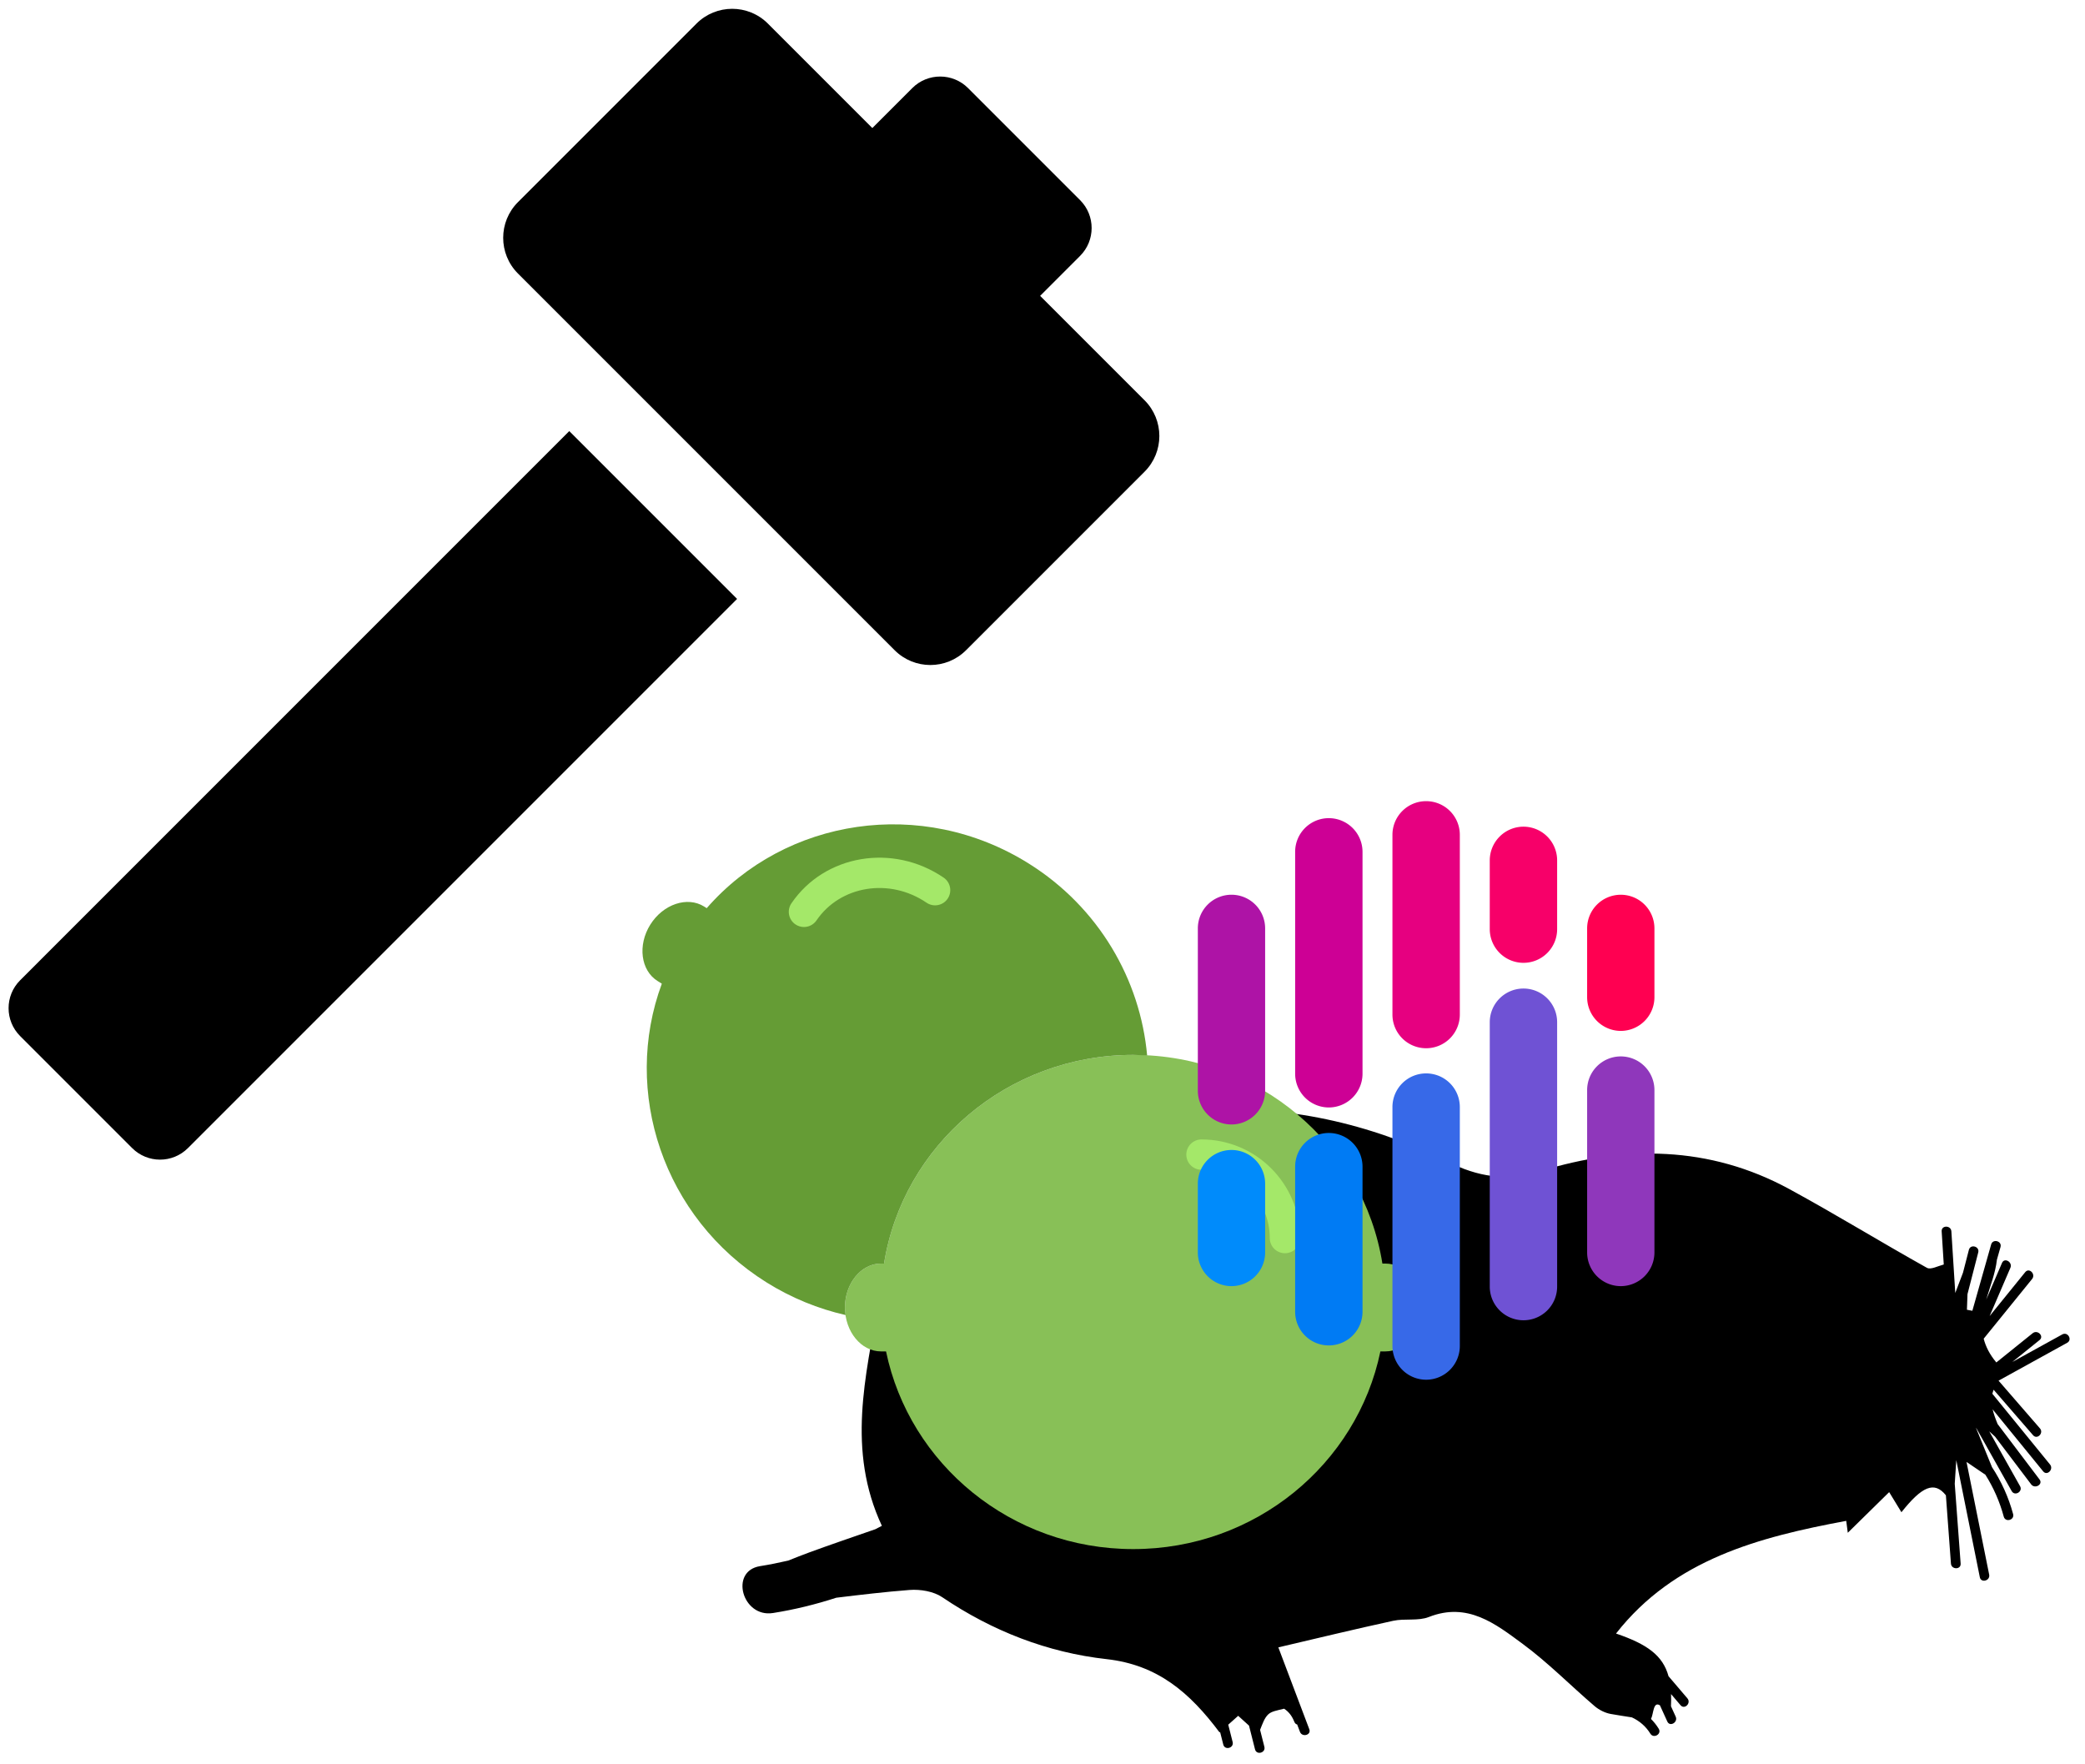 <?xml version="1.0" encoding="UTF-8" standalone="no"?>
<!-- Created with Inkscape (http://www.inkscape.org/) -->

<svg
   width="35.942mm"
   height="30.412mm"
   viewBox="0 0 35.942 30.412"
   version="1.1"
   id="svg5"
   xml:space="preserve"
   inkscape:version="1.2 (1:1.2+202205241504+da316b6974)"
   sodipodi:docname="project_logo.svg"
   inkscape:export-filename="project_logo.png"
   inkscape:export-xdpi="600"
   inkscape:export-ydpi="600"
   xmlns:inkscape="http://www.inkscape.org/namespaces/inkscape"
   xmlns:sodipodi="http://sodipodi.sourceforge.net/DTD/sodipodi-0.dtd"
   xmlns="http://www.w3.org/2000/svg"
   xmlns:svg="http://www.w3.org/2000/svg"><sodipodi:namedview
     id="namedview7"
     pagecolor="#505050"
     bordercolor="#eeeeee"
     borderopacity="1"
     inkscape:showpageshadow="0"
     inkscape:pageopacity="0"
     inkscape:pagecheckerboard="0"
     inkscape:deskcolor="#505050"
     inkscape:document-units="mm"
     showgrid="false"
     inkscape:zoom="1.6819304"
     inkscape:cx="57.37455"
     inkscape:cy="76.10303"
     inkscape:window-width="1350"
     inkscape:window-height="1381"
     inkscape:window-x="1034"
     inkscape:window-y="27"
     inkscape:window-maximized="0"
     inkscape:current-layer="g239" /><defs
     id="defs2"><style
       id="style386">.cls-1{fill:#fff;}.cls-16,.cls-2,.cls-3,.cls-4{fill:none;stroke:#000;stroke-miterlimit:10;}.cls-2,.cls-4{stroke-width:0.5px;}.cls-15,.cls-2{opacity:0.1;}.cls-4{stroke-dasharray:1;opacity:0.3;}.cls-5{fill:#ff0051;}.cls-6{fill:#008bfb;}.cls-7{fill:#8f37bb;}.cls-8{fill:#007bf4;}.cls-9{fill:#6f52d4;}.cls-10{fill:#cd0095;}.cls-11{fill:#f70069;}.cls-12{fill:#3769e8;}.cls-13{fill:#e60080;}.cls-14{fill:#ae13a6;}.cls-16{stroke-width:17px;}.cls-17{opacity:0.4;}</style></defs><g
     inkscape:label="Layer 1"
     inkscape:groupmode="layer"
     id="layer1"
     transform="translate(-87.686,-59.135)"><g
       id="g239"
       transform="matrix(0.041,0,0,0.041,100.485,72.361)"><g
         id="g184">
	<g
   id="g182">
		<path
   d="m 12.822,355.574 c 9.103,-1.444 17.973,-3.627 26.622,-6.435 10.257,-1.244 20.519,-2.468 30.808,-3.26 4.529,-0.347 10.094,0.579 13.746,3.048 21.024,14.235 44.292,23.269 69.103,26.034 21.432,2.391 34.958,14.044 47.495,30.809 0.069,-0.062 0.147,-0.131 0.216,-0.192 0.449,1.767 0.894,3.529 1.342,5.296 0.645,2.55 4.582,1.469 3.933,-1.085 -0.612,-2.424 -1.228,-4.847 -1.844,-7.274 1.293,-1.15 2.668,-2.379 4.182,-3.729 1.412,1.281 2.897,2.623 4.549,4.125 0.844,3.325 1.685,6.654 2.525,9.979 0.645,2.55 4.582,1.469 3.933,-1.085 -0.6,-2.371 -1.2,-4.741 -1.803,-7.115 1.016,-2.521 1.799,-4.962 3.419,-6.5 1.358,-1.289 3.644,-1.652 6.683,-2.395 1.754,1.154 3.15,2.778 4.117,5.096 0.09,0.2 0.179,0.404 0.269,0.604 0.237,0.53 0.645,0.824 1.11,0.942 0.388,1.024 0.775,2.053 1.163,3.077 0.922,2.436 4.867,1.379 3.933,-1.086 -4.337,-11.473 -8.678,-22.945 -13.016,-34.419 16.031,-3.753 32.102,-7.649 48.258,-11.163 4.904,-1.064 10.51,0.172 15.023,-1.603 16.291,-6.406 28.008,2.868 39.453,11.306 10.693,7.882 20.105,17.495 30.236,26.16 1.848,1.583 4.342,2.836 6.717,3.285 2.961,0.562 5.961,0.946 8.951,1.452 3.178,1.457 5.908,3.79 7.771,6.838 1.367,2.24 4.9,0.192 3.525,-2.061 -0.938,-1.534 -2.031,-2.9 -3.248,-4.116 1.131,-2.162 0.857,-7.516 3.758,-5.729 1.033,2.272 2.064,4.541 3.098,6.813 1.084,2.391 4.602,0.318 3.521,-2.061 -0.662,-1.452 -1.318,-2.9 -1.98,-4.353 0.09,-1.832 0.086,-3.521 0.029,-5.129 l 3.994,4.684 c 1.709,2.003 4.582,-0.894 2.885,-2.885 -2.645,-3.101 -5.291,-6.205 -7.936,-9.307 -2.408,-8.771 -9.014,-13.479 -22.072,-17.943 24.459,-31.22 60.029,-40.522 96.785,-47.373 0.199,1.53 0.4,3.064 0.656,5.015 5.975,-5.867 11.768,-11.562 17.398,-17.096 1.582,2.595 3.256,5.333 5.156,8.454 8.553,-10.763 13.811,-13.26 18.695,-7.119 l 2.121,28.706 c 0.191,2.607 4.275,2.628 4.08,0 -0.828,-11.183 -1.652,-22.37 -2.48,-33.554 0.195,-2.994 0.4,-6.156 0.648,-9.931 3.297,16.406 6.598,32.808 9.895,49.213 0.518,2.579 4.451,1.485 3.932,-1.085 -3.174,-15.794 -6.348,-31.583 -9.525,-47.377 2.84,1.922 5.451,3.692 7.928,5.373 3.406,5.39 6.01,11.27 7.727,17.622 0.686,2.537 4.623,1.46 3.934,-1.086 -1.926,-7.115 -4.934,-13.721 -8.883,-19.734 -2.158,-5.296 -4.41,-10.82 -6.666,-16.361 0.02,-0.016 0.041,-0.028 0.064,-0.044 4.961,8.828 9.924,17.657 14.885,26.486 1.289,2.293 4.814,0.237 3.525,-2.061 L 524.206,279.19 c 0.779,0.709 1.57,1.432 2.436,2.219 5.064,6.691 10.123,13.382 15.186,20.073 1.566,2.068 5.113,0.041 3.525,-2.061 -5.871,-7.76 -11.742,-15.524 -17.617,-23.284 -0.893,-2.154 -1.637,-4.198 -2.109,-6.189 7.082,8.69 14.166,17.376 21.252,26.067 1.666,2.04 4.533,-0.865 2.885,-2.885 -8.082,-9.914 -16.164,-19.824 -24.246,-29.739 0.125,-0.567 0.334,-1.134 0.525,-1.701 5.533,6.377 11.064,12.754 16.594,19.134 1.727,1.991 4.598,-0.905 2.885,-2.884 -5.803,-6.687 -11.604,-13.374 -17.402,-20.061 l 28.859,-15.92 c 2.305,-1.269 0.248,-4.794 -2.061,-3.521 -7.014,3.868 -14.023,7.736 -21.033,11.604 3.822,-3.076 7.646,-6.153 11.469,-9.225 2.053,-1.648 -0.857,-4.516 -2.885,-2.884 -5.092,4.096 -10.188,8.197 -15.279,12.293 -2.871,-3.427 -4.484,-6.74 -5.32,-9.984 6.785,-8.372 13.57,-16.74 20.359,-25.112 1.641,-2.023 -1.229,-4.929 -2.885,-2.884 l -14.969,18.462 c 2.908,-6.757 5.818,-13.517 8.727,-20.273 1.027,-2.391 -2.484,-4.472 -3.525,-2.061 -2.215,5.145 -4.43,10.294 -6.646,15.438 1.641,-5.581 3.865,-11.11 4.5,-16.785 0.502,-1.774 1.004,-3.545 1.51,-5.32 0.719,-2.538 -3.219,-3.611 -3.932,-1.085 -2.629,9.262 -5.252,18.523 -7.875,27.781 -0.012,0.032 -0.029,0.069 -0.041,0.102 -0.754,-0.147 -1.514,-0.29 -2.268,-0.437 0.076,-2.187 0.158,-4.374 0.236,-6.565 l 4.52,-17.536 c 0.658,-2.55 -3.275,-3.631 -3.934,-1.085 -0.822,3.203 -1.652,6.406 -2.477,9.604 -0.93,2.44 -1.904,4.998 -3.246,8.527 -0.547,-8.637 -1.094,-17.274 -1.641,-25.912 -0.168,-2.611 -4.248,-2.627 -4.08,0 l 0.885,13.938 c -2.533,0.681 -5.496,2.285 -7.074,1.403 -19.434,-10.84 -38.4,-22.525 -57.943,-33.15 -33.535,-18.229 -69.074,-18.434 -104.424,-7.536 -14.688,4.529 -26.471,2.371 -39.332,-3.99 -32.75,-16.198 -67.491,-23.807 -104.105,-21.812 -43.297,2.362 -80.029,19.388 -110.625,49.979 -2.236,2.236 -4.888,4.06 -7.348,6.075 -5.688,8.397 -11.379,16.79 -17.066,25.186 -5.361,30.922 -13.395,61.849 1.444,93.721 -0.901,0.478 -1.803,0.959 -2.713,1.416 -9.657,3.354 -18.683,6.418 -27.593,9.682 -3.043,1.114 -6.059,2.313 -9.074,3.518 -3.9,0.897 -7.842,1.701 -11.853,2.338 -12.944,2.091 -7.424,21.749 5.44,19.705 z"
   id="path180" />
	</g>
</g><g
         id="g186">
</g><g
         id="g188">
</g><g
         id="g190">
</g><g
         id="g192">
</g><g
         id="g194">
</g><g
         id="g196">
</g><g
         id="g198">
</g><g
         id="g200">
</g><g
         id="g202">
</g><g
         id="g204">
</g><g
         id="g206">
</g><g
         id="g208">
</g><g
         id="g210">
</g><g
         id="g212">
</g><g
         id="g214">
</g><g
         id="g74"
         transform="matrix(6.379,0,0,6.379,-42.047,12.571)"><g
           id="g17">
	<path
   style="fill:#88c057"
   d="M 48.971,30.738 H 48.77 C 47.528,22.947 40.648,16.986 32.346,16.986 c -8.302,0 -15.181,5.961 -16.424,13.752 h -0.201 c -1.306,0 -2.375,1.303 -2.375,2.895 0,1.592 1.069,2.895 2.375,2.895 h 0.333 c 1.54,7.433 8.249,13.029 16.292,13.029 8.043,0 14.751,-5.595 16.292,-13.029 h 0.333 c 1.306,0 2.375,-1.303 2.375,-2.895 0,-1.592 -1.069,-2.895 -2.375,-2.895 z"
   id="path9" />
	<path
   style="fill:#659c35"
   d="m 13.346,33.633 c 0,-1.592 1.069,-2.895 2.375,-2.895 h 0.201 c 1.242,-7.791 8.122,-13.752 16.424,-13.752 0.31,0 0.613,0.025 0.918,0.041 C 32.813,12.036 30.088,7.269 25.453,4.368 18.415,-0.036 9.421,1.368 4.235,7.314 L 4.065,7.207 C 2.958,6.514 1.361,7.051 0.516,8.401 c -0.845,1.35 -0.63,3.021 0.478,3.714 l 0.282,0.177 c -2.637,7.119 0.081,15.42 6.9,19.687 1.654,1.035 3.417,1.743 5.212,2.153 -0.024,-0.163 -0.042,-0.329 -0.042,-0.499 z"
   id="path11" />
	<path
   style="fill:#a4e869"
   d="m 42.346,30.057 c -0.553,0 -1,-0.448 -1,-1 0,-2.481 -2.019,-4.5 -4.5,-4.5 -0.553,0 -1,-0.448 -1,-1 0,-0.552 0.447,-1 1,-1 3.584,0 6.5,2.916 6.5,6.5 0,0.552 -0.447,1 -1,1 z"
   id="path13" />
	<path
   style="fill:#a4e869"
   d="M 10.644,8.557 C 10.45,8.557 10.254,8.501 10.081,8.383 9.625,8.072 9.507,7.45 9.819,6.993 c 2.189,-3.211 6.689,-3.97 10.032,-1.691 0.456,0.311 0.574,0.933 0.263,1.39 -0.312,0.456 -0.933,0.574 -1.39,0.263 C 16.292,5.296 13.04,5.821 11.471,8.121 11.278,8.404 10.963,8.557 10.644,8.557 Z"
   id="path15" />
</g><g
           id="g19">
</g><g
           id="g21">
</g><g
           id="g23">
</g><g
           id="g25">
</g><g
           id="g27">
</g><g
           id="g29">
</g><g
           id="g31">
</g><g
           id="g33">
</g><g
           id="g35">
</g><g
           id="g37">
</g><g
           id="g39">
</g><g
           id="g41">
</g><g
           id="g43">
</g><g
           id="g45">
</g><g
           id="g47">
</g></g><g
         id="g384"
         transform="matrix(0.945,0,0,0.945,-308.563,-318.882)"><g
           id="g320">
	<g
   id="g318">
		<path
   d="M 249.469,187.871 5.141,432.2 c -6.854,6.854 -6.854,17.966 0,24.82 l 49.839,49.84 c 6.854,6.854 17.966,6.854 24.82,0 L 324.129,262.531 Z"
   id="path316" />
	</g>
</g><g
           id="g326">
	<g
   id="g324">
		<path
   d="m 505.421,174.167 -46.463,-46.463 17.772,-17.772 c 6.854,-6.854 6.854,-17.966 0,-24.82 L 426.889,35.273 c -6.854,-6.854 -17.966,-6.854 -24.82,0 L 384.298,53.045 337.834,6.58 c -8.774,-8.773 -22.997,-8.773 -31.77,0 l -79.426,79.426 c -8.773,8.773 -8.773,22.997 0,31.77 l 167.588,167.588 c 8.774,8.774 22.997,8.774 31.77,0 l 79.426,-79.426 c 8.772,-8.774 8.772,-22.998 -0.001,-31.771 z"
   id="path322" />
	</g>
</g><g
           id="g328">
</g><g
           id="g330">
</g><g
           id="g332">
</g><g
           id="g334">
</g><g
           id="g336">
</g><g
           id="g338">
</g><g
           id="g340">
</g><g
           id="g342">
</g><g
           id="g344">
</g><g
           id="g346">
</g><g
           id="g348">
</g><g
           id="g350">
</g><g
           id="g352">
</g><g
           id="g354">
</g><g
           id="g356">
</g></g><g
         id="g931"
         transform="matrix(6.379,0,0,6.379,-1751.804,-906.775)"><path
           class="cls-5"
           d="m 332.511,150.551 v 0 a 2.218,2.218 0 0 1 2.218,2.223 v 4.528 a 2.223,2.223 0 0 1 -2.218,2.223 v 0 a 2.223,2.223 0 0 1 -2.218,-2.223 v -4.528 a 2.218,2.218 0 0 1 2.218,-2.223 z"
           id="path646"
           style="stroke-width:0.456" /><path
           class="cls-7"
           d="m 330.293,163.424 a 2.218,2.218 0 0 1 2.218,-2.218 v 0 a 2.218,2.218 0 0 1 2.218,2.218 v 10.7 a 2.223,2.223 0 0 1 -2.218,2.223 v 0 a 2.223,2.223 0 0 1 -2.218,-2.223 z"
           id="path648"
           style="stroke-width:0.456" /><path
           class="cls-8"
           d="m 313.266,166.252 v 0 a 2.223,2.223 0 0 1 2.223,2.218 v 9.566 a 2.223,2.223 0 0 1 -2.223,2.218 v 0 a 2.218,2.218 0 0 1 -2.218,-2.218 v -9.566 a 2.218,2.218 0 0 1 2.218,-2.218 z"
           id="path650"
           style="stroke-width:0.456" /><path
           class="cls-9"
           d="m 326.098,156.732 v 0 a 2.218,2.218 0 0 1 2.218,2.223 v 17.414 a 2.218,2.218 0 0 1 -2.218,2.227 v 0 a 2.223,2.223 0 0 1 -2.223,-2.218 v -17.437 a 2.223,2.223 0 0 1 2.223,-2.209 z"
           id="path652"
           style="stroke-width:0.456" /><path
           class="cls-10"
           d="m 313.266,145.503 v 0 a 2.223,2.223 0 0 1 2.223,2.223 v 14.622 a 2.227,2.227 0 0 1 -2.223,2.223 v 0 a 2.223,2.223 0 0 1 -2.218,-2.223 v -14.622 a 2.218,2.218 0 0 1 2.218,-2.223 z"
           id="path654"
           style="stroke-width:0.456" /><path
           class="cls-11"
           d="m 326.098,146.064 v 0 a 2.223,2.223 0 0 1 2.218,2.223 v 4.528 a 2.218,2.218 0 0 1 -2.218,2.223 v 0 a 2.223,2.223 0 0 1 -2.223,-2.223 v -4.528 a 2.227,2.227 0 0 1 2.223,-2.223 z"
           id="path656"
           style="stroke-width:0.456" /><path
           class="cls-12"
           d="m 319.684,162.326 v 0 a 2.218,2.218 0 0 1 2.218,2.223 v 15.743 a 2.223,2.223 0 0 1 -2.218,2.223 v 0 a 2.223,2.223 0 0 1 -2.223,-2.223 v -15.743 a 2.218,2.218 0 0 1 2.223,-2.223 z"
           id="path658"
           style="stroke-width:0.456" /><path
           class="cls-13"
           d="m 319.684,144.383 v 0 a 2.218,2.218 0 0 1 2.218,2.218 v 11.843 a 2.218,2.218 0 0 1 -2.218,2.223 v 0 a 2.218,2.218 0 0 1 -2.223,-2.223 v -11.843 a 2.218,2.218 0 0 1 2.223,-2.218 z"
           id="path660"
           style="stroke-width:0.456" /><path
           class="cls-6"
           d="m 306.852,176.347 v 0 a 2.223,2.223 0 0 1 -2.218,-2.223 v -4.528 a 2.218,2.218 0 0 1 2.218,-2.223 v 0 a 2.218,2.218 0 0 1 2.218,2.223 v 4.528 a 2.223,2.223 0 0 1 -2.218,2.223 z"
           id="path662"
           style="stroke-width:0.456" /><path
           class="cls-14"
           d="m 309.07,163.469 a 2.223,2.223 0 0 1 -2.218,2.223 v 0 a 2.223,2.223 0 0 1 -2.218,-2.223 v -10.696 a 2.218,2.218 0 0 1 2.218,-2.223 v 0 a 2.218,2.218 0 0 1 2.218,2.223 z"
           id="path664"
           style="stroke-width:0.456" /></g></g></g></svg>

